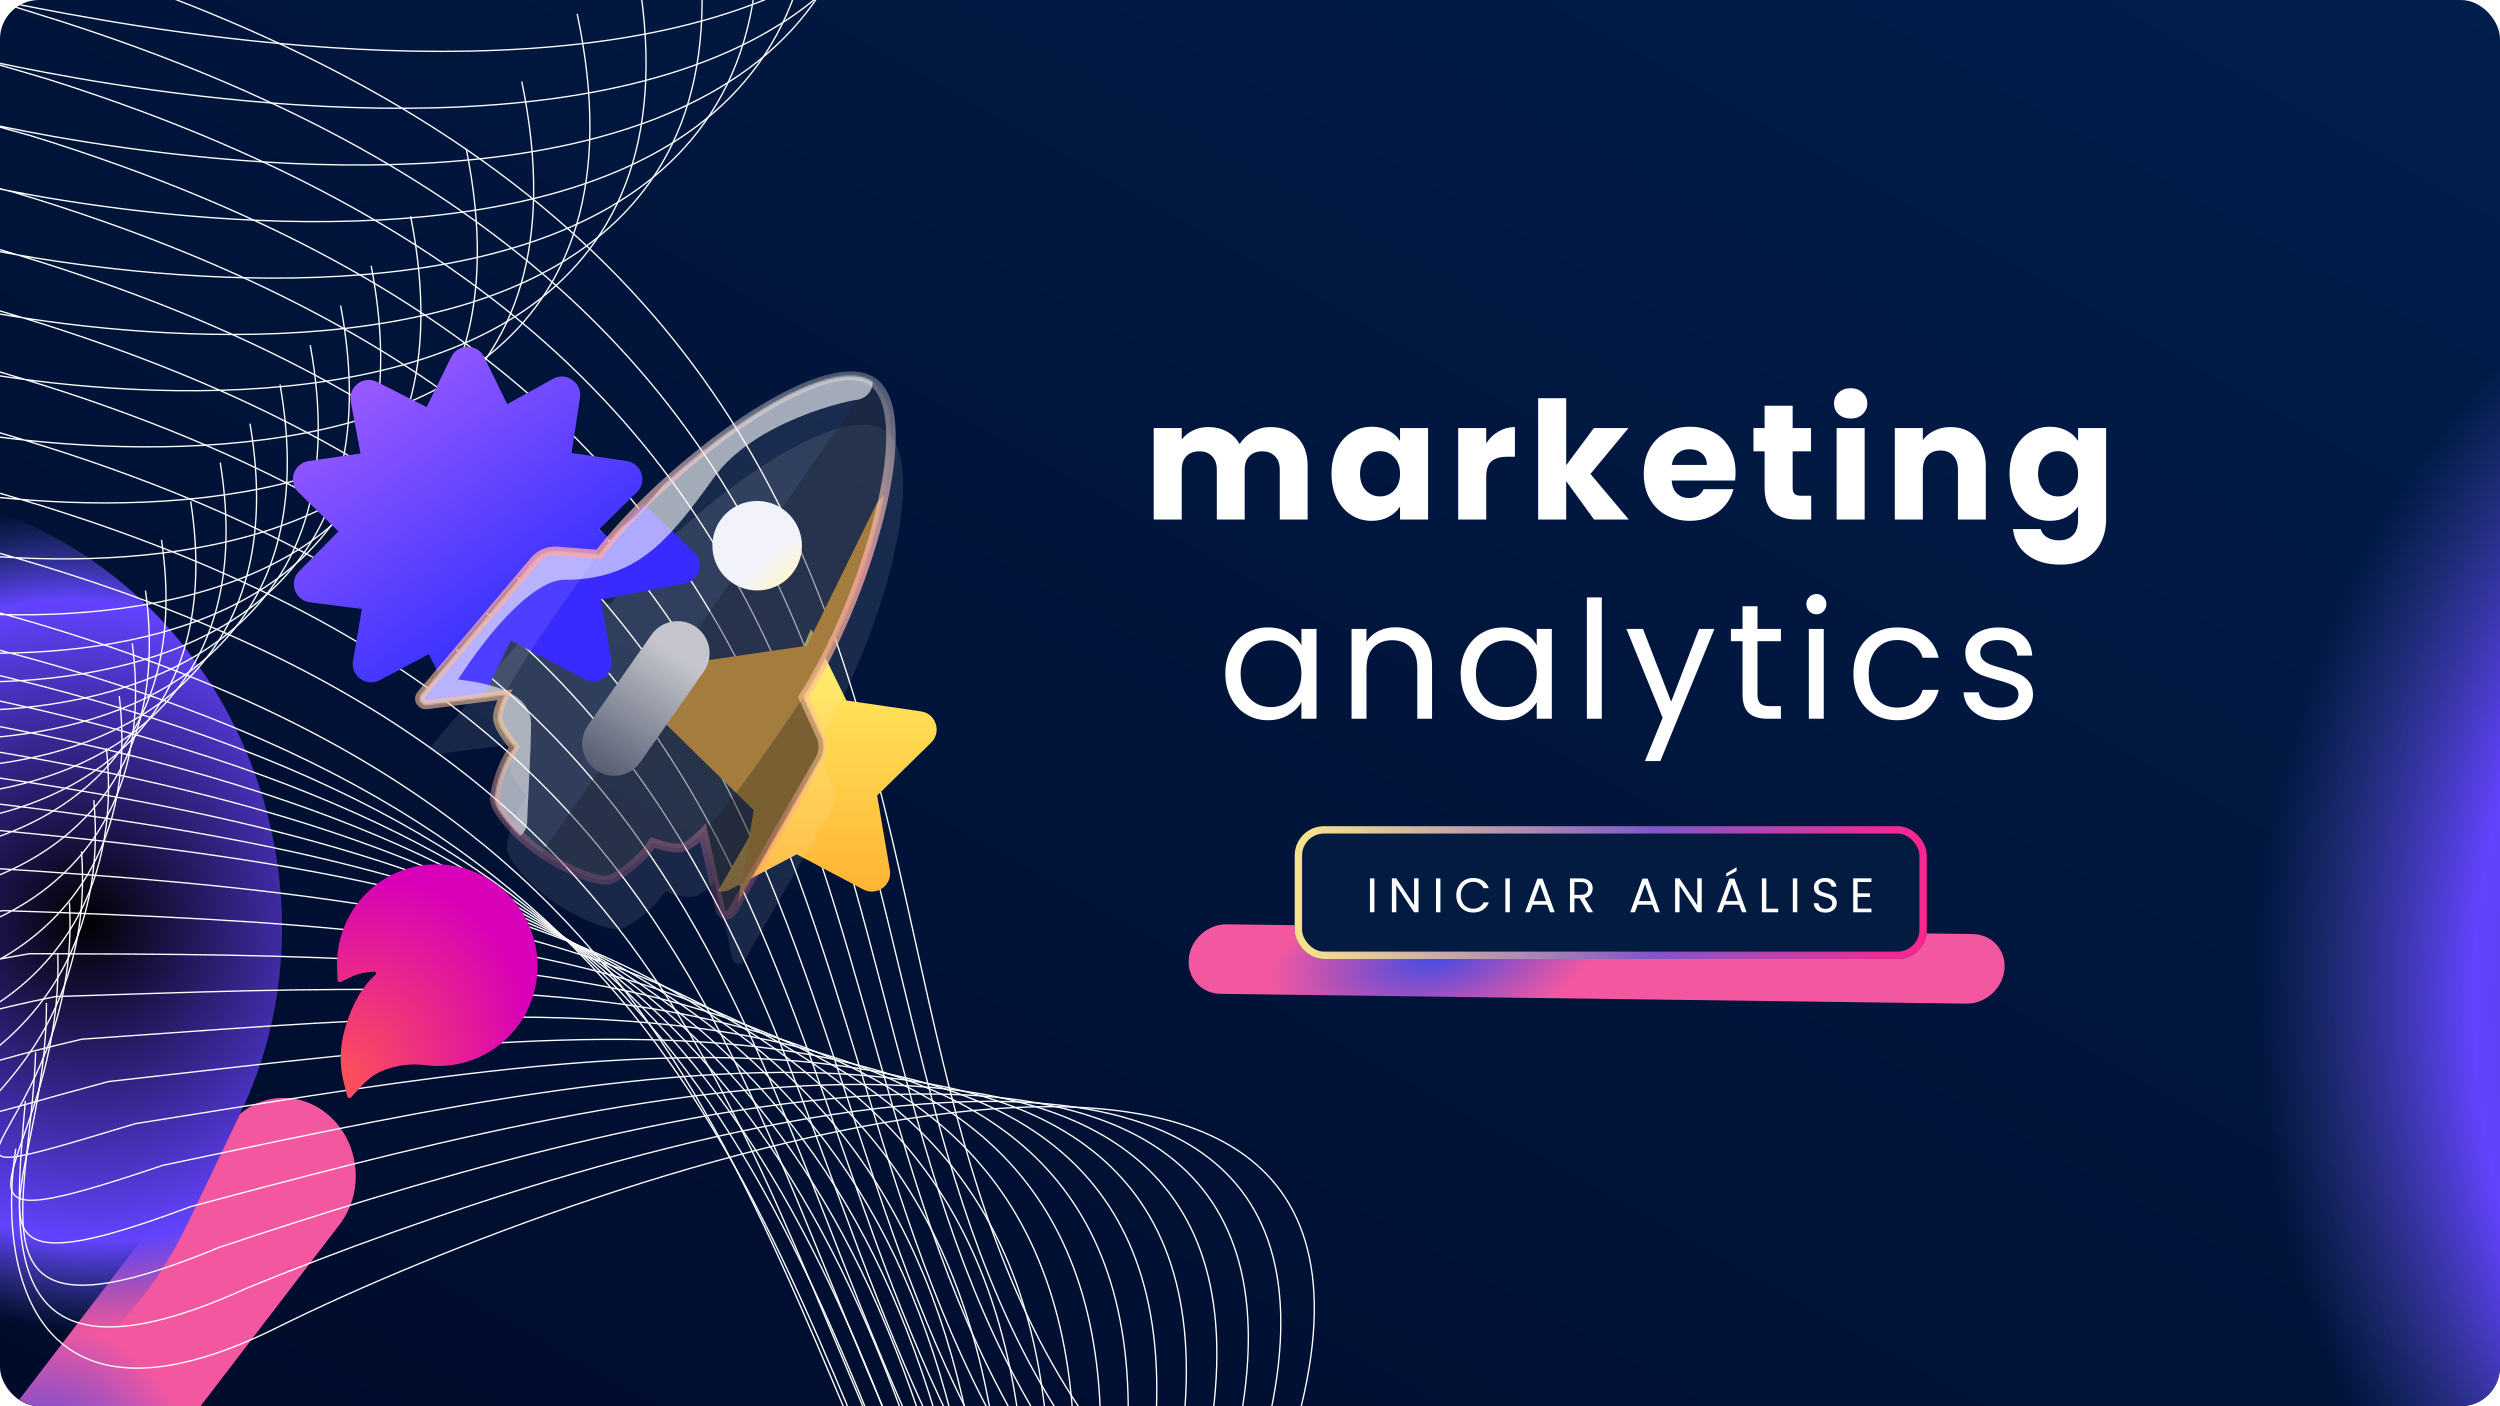 <svg width="1280" height="720" viewBox="0 0 1280 720" fill="none" xmlns="http://www.w3.org/2000/svg">
<g clip-path="url(#clip0_1_5)">
<rect width="1280" height="720" rx="20" fill="url(#paint0_linear_1_5)"/>
<g style="mix-blend-mode:screen" filter="url(#filter0_f_1_5)">
<path d="M-34.732 837.132C-19.121 851.147 3.874 849.005 16.628 832.347L173.907 626.917C186.661 610.259 184.344 585.393 168.733 571.377C153.121 557.362 130.126 559.504 117.372 576.163L-39.907 781.592C-52.661 798.25 -50.344 823.116 -34.732 837.132Z" fill="url(#paint1_radial_1_5)"/>
</g>
<g style="mix-blend-mode:screen" filter="url(#filter1_f_1_5)">
<path d="M-173.888 710.179C-74.416 767.7 46.415 730.297 95.994 626.636L123.229 569.693C172.808 466.033 132.361 335.37 32.888 277.849C-66.585 220.328 -187.415 257.731 -236.994 361.391L-264.229 418.334C-313.808 521.994 -273.361 652.658 -173.888 710.179Z" fill="url(#paint2_radial_1_5)"/>
</g>
<g style="mix-blend-mode:screen" filter="url(#filter2_f_1_5)">
<path d="M1695.42 1275.43C1828.14 1287.41 1937.01 1189.09 1938.59 1055.84L1945.95 433.353C1947.53 300.1 1841.21 182.37 1708.49 170.396L1146.38 119.682C1013.66 107.707 904.788 206.022 903.212 339.275L895.853 961.763C894.277 1095.02 1000.59 1212.74 1133.32 1224.72L1695.42 1275.43Z" fill="url(#paint3_radial_1_5)"/>
</g>
<g style="mix-blend-mode:overlay">
<path d="M8.064 588.152C-0.881 645.277 13.372 743.554 141.946 679.663C302.664 599.8 760.119 440.653 658.307 747.391" stroke="white" stroke-width="0.697"/>
<path d="M520.315 -274.075C628.683 174.507 -162.899 -84.977 41.178 -17.702C592.343 163.991 370.525 576.567 608.894 784.936" stroke="white" stroke-width="0.697"/>
<path d="M12.987 563.653C7.108 633.596 -3.941 718.878 126.819 659.353C299.626 588.629 734.139 446.665 643.468 750.839" stroke="white" stroke-width="0.697"/>
<path d="M18.243 538.754C15.478 621.504 -20.922 693.886 112.04 638.718C296.973 577.087 708.61 452.394 629.07 753.962" stroke="white" stroke-width="0.697"/>
<path d="M23.782 513.503C24.18 609.048 -37.62 668.627 97.562 617.807C294.654 565.223 683.482 457.885 615.062 756.807" stroke="white" stroke-width="0.697"/>
<path d="M29.563 487.938C33.171 596.266 -54.077 643.138 83.342 596.657C292.629 553.074 658.713 463.178 601.404 759.412" stroke="white" stroke-width="0.697"/>
<path d="M35.551 462.09C42.417 583.19 -70.327 617.45 69.346 575.3C290.862 540.673 634.27 468.302 588.061 761.808" stroke="white" stroke-width="0.697"/>
<path d="M41.717 435.987C51.89 569.847 -86.397 591.592 55.545 553.764C289.324 528.046 610.125 473.286 575.005 764.023" stroke="white" stroke-width="0.697"/>
<path d="M48.037 409.652C61.565 556.26 -102.314 565.585 41.915 532.071C287.992 515.215 586.252 478.152 562.211 766.079" stroke="white" stroke-width="0.697"/>
<path d="M54.489 383.103C71.419 542.447 -118.098 539.45 28.436 510.241C286.844 502.201 562.631 482.918 549.659 767.995" stroke="white" stroke-width="0.697"/>
<path d="M61.055 356.359C81.437 528.426 -133.765 513.203 15.088 488.29C285.863 489.019 539.245 487.602 537.33 769.788" stroke="white" stroke-width="0.697"/>
<path d="M67.72 329.434C91.6 514.211 -149.333 486.859 1.857 466.233C285.032 475.685 516.077 492.217 525.208 771.472" stroke="white" stroke-width="0.697"/>
<path d="M74.47 302.339C101.897 499.815 -164.815 460.431 -11.271 444.083C284.337 462.211 493.115 496.776 513.281 773.059" stroke="white" stroke-width="0.697"/>
<path d="M82.676 276.406C113.698 486.567 -178.838 435.248 -22.924 423.17C285.152 449.927 471.73 502.61 502.921 775.88" stroke="white" stroke-width="0.697"/>
<path d="M97.629 256.665C132.293 479.499 -186.113 416.342 -27.812 408.524C292.764 443.863 457.213 514.747 499.416 784.964" stroke="white" stroke-width="0.697"/>
<path d="M112.748 236.835C151.102 472.328 -193.22 397.43 -32.515 393.863C300.595 437.738 442.983 526.906 496.188 794.029" stroke="white" stroke-width="0.697"/>
<path d="M128.004 216.903C170.096 465.042 -200.187 378.501 -37.062 379.177C308.616 431.54 429.013 539.075 493.207 803.064" stroke="white" stroke-width="0.697"/>
<path d="M143.376 196.863C189.254 457.636 -207.035 359.549 -41.473 364.457C316.805 425.262 415.281 551.247 490.453 812.062" stroke="white" stroke-width="0.697"/>
<path d="M158.847 176.712C208.558 450.104 -213.78 340.57 -45.765 349.702C325.146 418.9 401.77 563.419 487.909 821.019" stroke="white" stroke-width="0.697"/>
<path d="M174.404 156.448C227.997 442.446 -220.437 321.561 -49.952 334.908C333.625 412.452 388.468 575.588 485.561 829.932" stroke="white" stroke-width="0.697"/>
<path d="M190.036 136.07C247.557 434.66 -227.015 302.523 -54.045 320.075C342.232 405.918 375.364 587.752 483.399 838.801" stroke="white" stroke-width="0.697"/>
<path d="M210.245 110.699C271.743 421.868 -229.012 278.576 -53.539 300.324C355.469 394.419 366.961 595.034 485.926 842.747" stroke="white" stroke-width="0.697"/>
<path d="M238.722 76.269C304.244 400.002 -222.738 245.654 -44.746 271.589C377.026 373.887 366.949 593.365 496.833 837.702" stroke="white" stroke-width="0.697"/>
<path d="M267.147 41.733C336.74 378.017 -216.511 212.711 -35.984 242.823C398.584 353.277 367.009 591.699 507.799 832.62" stroke="white" stroke-width="0.697"/>
<path d="M295.518 7.089C369.23 355.91 -210.334 179.744 -27.256 214.024C420.141 332.586 367.139 590.035 518.822 827.499" stroke="white" stroke-width="0.697"/>
<path d="M323.831 -27.663C401.71 333.679 -204.21 146.753 -18.563 185.19C441.693 311.813 367.336 588.37 529.9 822.337" stroke="white" stroke-width="0.697"/>
<path d="M352.086 -62.526C434.178 311.324 -198.139 113.735 -9.908 156.321C463.241 290.956 367.6 586.702 541.033 817.132" stroke="white" stroke-width="0.697"/>
<path d="M380.281 -97.501C466.634 288.842 -192.124 80.69 -1.292 127.415C484.781 270.014 367.93 585.03 552.217 811.883" stroke="white" stroke-width="0.697"/>
<path d="M408.415 -132.587C499.076 266.234 -186.164 47.617 7.284 98.471C506.313 248.986 368.323 583.353 563.453 806.589" stroke="white" stroke-width="0.697"/>
<path d="M436.485 -167.787C531.502 243.497 -180.262 14.514 15.82 69.489C527.836 227.87 368.779 581.669 574.739 801.249" stroke="white" stroke-width="0.697"/>
<path d="M464.492 -203.1C563.912 220.632 -174.417 -18.617 24.313 40.467C549.348 206.668 369.298 579.979 586.074 795.861" stroke="white" stroke-width="0.697"/>
<path d="M492.434 -238.527C596.304 197.638 -168.632 -51.779 32.764 11.406C570.849 185.377 369.878 578.281 597.457 790.426" stroke="white" stroke-width="0.697"/>
</g>
<g filter="url(#filter3_d_1_5)">
<path fill-rule="evenodd" clip-rule="evenodd" d="M233.508 334.523L228.924 325.581L203.771 338.876C196.884 342.516 188.815 336.673 190.125 328.994L194.66 302.414L168.037 299C160.331 298.012 157.089 288.628 162.542 283.094L182.641 262.697L162.19 242.655C156.642 237.218 159.719 227.779 167.406 226.656L193.968 222.775L188.973 196.276C187.53 188.622 195.495 182.639 202.443 186.158L227.825 199.01L240.397 173.4C243.835 166.396 253.819 166.396 257.257 173.4L269.09 197.505L292.542 184.579C299.364 180.818 307.535 186.521 306.358 194.221L302.033 222.534L330.248 226.656C337.935 227.779 341.011 237.218 335.463 242.655L316.208 261.525L321.39 266.429C315.881 272.341 310.885 278.196 306.597 283.817L285.032 282.13C280.811 281.8 276.686 283.518 273.955 286.745L233.508 334.523Z" fill="url(#paint4_linear_1_5)"/>
</g>
<g filter="url(#filter4_d_1_5)">
<path fill-rule="evenodd" clip-rule="evenodd" d="M433.947 312.728C427.069 329.232 419.199 344.691 411.246 356.956L420.365 376.857C422.122 380.692 421.913 385.139 419.804 388.799L386.314 446.907C388.337 447.347 390.551 447.119 392.654 446.008L426.705 428.01L460.755 446.008C467.642 449.648 475.711 443.804 474.401 436.126L467.885 397.93L495.534 370.834C501.082 365.396 498.005 355.957 490.318 354.834L452.155 349.259L435.135 314.586C434.798 313.899 434.398 313.28 433.947 312.728Z" fill="url(#paint5_linear_1_5)"/>
</g>
<g filter="url(#filter5_d_1_5)">
<path fill-rule="evenodd" clip-rule="evenodd" d="M411.245 356.956C442.162 309.281 471.831 213.318 446.787 195.447C421.368 178.176 341.095 238.603 306.597 283.817L285.032 282.13C280.811 281.8 276.686 283.518 273.955 286.745L215.727 355.526C213.796 357.808 215.685 361.259 218.655 360.874L258.533 355.704C256.024 360.966 254.812 364.949 254.901 367.757C255.013 371.259 258.479 376.649 263.432 382.53C256.75 391.147 253.412 404.511 253.265 408.631C253.039 414.975 265.396 428.698 277.706 437.026C290.016 445.355 306.963 452.548 312.872 450.163C316.755 448.596 328.449 440.734 334.225 431.389C340.928 433.709 346.668 434.881 349.813 433.851C352.485 432.977 355.816 430.494 359.904 426.374L368.788 465.913C369.442 468.823 373.346 469.408 374.837 466.82L419.804 388.799C421.913 385.139 422.122 380.692 420.364 376.857L411.245 356.956Z" fill="white" fill-opacity="0.1"/>
</g>
<mask id="mask0_1_5" style="mask-type:alpha" maskUnits="userSpaceOnUse" x="214" y="192" width="243" height="277">
<path fill-rule="evenodd" clip-rule="evenodd" d="M411.245 356.956C442.162 309.281 471.831 213.318 446.787 195.447C421.368 178.176 341.095 238.603 306.597 283.817L285.032 282.13C280.811 281.8 276.686 283.518 273.955 286.745L215.727 355.526C213.796 357.808 215.685 361.259 218.655 360.874L258.533 355.704C256.024 360.966 254.812 364.949 254.901 367.757C255.013 371.259 258.479 376.649 263.432 382.53C256.75 391.147 253.412 404.511 253.265 408.631C253.039 414.975 265.396 428.698 277.706 437.026C290.016 445.355 306.963 452.548 312.872 450.163C316.755 448.596 328.449 440.734 334.225 431.389C340.928 433.709 346.668 434.881 349.813 433.851C352.485 432.977 355.816 430.494 359.904 426.374L368.788 465.913C369.442 468.823 373.346 469.408 374.837 466.82L419.804 388.799C421.913 385.139 422.122 380.692 420.364 376.857L411.245 356.956Z" fill="white"/>
</mask>
<g mask="url(#mask0_1_5)">
<g filter="url(#filter6_f_1_5)">
<path fill-rule="evenodd" clip-rule="evenodd" d="M242.751 366.887L261.512 327.943L299.36 347.852C306.249 351.476 314.303 345.627 312.988 337.954L307.663 306.888L350.707 298.746C358.215 297.326 360.974 288.01 355.45 282.73L323.563 252.255C318.287 258.172 313.433 264.012 309.112 269.675L277.658 267.215C273.437 266.885 269.312 268.603 266.581 271.83L196.172 355.001L204.413 371.857L242.751 366.887Z" fill="#2313FF"/>
</g>
<g filter="url(#filter7_f_1_5)">
<path fill-rule="evenodd" clip-rule="evenodd" d="M469.977 267.107C458.158 295.457 444.636 322.012 430.972 343.082L448.666 381.697C450.424 385.532 450.215 389.978 448.105 393.638L383.747 505.307C377.463 506.863 371.118 501.459 372.291 494.585L385.901 414.805L328.202 358.26C322.654 352.822 325.73 343.383 333.417 342.26L413.109 330.618L448.701 258.111C452.139 251.108 462.123 251.108 465.561 258.111L469.977 267.107Z" fill="#FFB334"/>
</g>
<path opacity="0.397" fill-rule="evenodd" clip-rule="evenodd" d="M485.122 138.462L592.486 214.044L361.584 545.582L254.22 470L485.122 138.462Z" fill="#00081B"/>
<g opacity="0.6" filter="url(#filter8_f_1_5)">
<path d="M437.494 195.43C434.456 195.43 381.322 206.286 357.917 239.017C334.512 271.748 320.673 287.482 288.799 287.482C256.925 287.482 218.4 356.14 218.4 356.14C218.4 356.14 262.519 356.927 262.519 370.359C262.519 383.791 260.529 416.102 260.529 420.637" stroke="white" stroke-width="18.782" stroke-linecap="round"/>
</g>
</g>
<path fill-rule="evenodd" clip-rule="evenodd" d="M306.597 283.817L285.032 282.13C280.811 281.8 276.686 283.518 273.955 286.745L215.727 355.526C213.796 357.808 215.685 361.259 218.655 360.874L258.533 355.704C265.077 341.98 280.435 319.562 304.491 286.636C305.172 285.703 305.874 284.763 306.597 283.817Z" fill="white" fill-opacity="0.1"/>
<path fill-rule="evenodd" clip-rule="evenodd" d="M359.904 426.374L368.788 465.913C369.442 468.823 373.346 469.408 374.837 466.82L419.804 388.799C421.913 385.139 422.122 380.692 420.365 376.857L411.245 356.956C410.638 357.892 410.031 358.809 409.423 359.707C386.541 393.522 370.621 415.574 359.904 426.374Z" fill="black" fill-opacity="0.3"/>
<mask id="path-47-outside-1_1_5" maskUnits="userSpaceOnUse" x="189.68" y="144.852" width="352.912" height="348.129" fill="black">
<rect fill="white" x="189.68" y="144.852" width="352.912" height="348.129"/>
<path fill-rule="evenodd" clip-rule="evenodd" d="M411.245 356.956C442.162 309.281 471.831 213.318 446.787 195.447C421.368 178.176 341.095 238.603 306.597 283.817L285.032 282.13C280.811 281.8 276.686 283.518 273.955 286.745L215.727 355.526C213.796 357.808 215.685 361.259 218.655 360.874L258.533 355.704C256.024 360.966 254.812 364.949 254.901 367.757C255.013 371.259 258.479 376.649 263.432 382.53C256.75 391.147 253.412 404.511 253.265 408.631C253.039 414.975 265.396 428.698 277.706 437.026C290.016 445.355 306.963 452.548 312.872 450.163C316.755 448.596 328.449 440.734 334.225 431.389C340.928 433.709 346.668 434.881 349.813 433.851C352.485 432.977 355.816 430.494 359.904 426.374L368.788 465.913C369.442 468.823 373.346 469.408 374.837 466.82L419.804 388.799C421.913 385.139 422.122 380.692 420.364 376.857L411.245 356.956Z"/>
</mask>
<path fill-rule="evenodd" clip-rule="evenodd" d="M411.245 356.956C442.162 309.281 471.831 213.318 446.787 195.447C421.368 178.176 341.095 238.603 306.597 283.817L285.032 282.13C280.811 281.8 276.686 283.518 273.955 286.745L215.727 355.526C213.796 357.808 215.685 361.259 218.655 360.874L258.533 355.704C256.024 360.966 254.812 364.949 254.901 367.757C255.013 371.259 258.479 376.649 263.432 382.53C256.75 391.147 253.412 404.511 253.265 408.631C253.039 414.975 265.396 428.698 277.706 437.026C290.016 445.355 306.963 452.548 312.872 450.163C316.755 448.596 328.449 440.734 334.225 431.389C340.928 433.709 346.668 434.881 349.813 433.851C352.485 432.977 355.816 430.494 359.904 426.374L368.788 465.913C369.442 468.823 373.346 469.408 374.837 466.82L419.804 388.799C421.913 385.139 422.122 380.692 420.364 376.857L411.245 356.956Z" fill="white" fill-opacity="0.1"/>
<path d="M446.787 195.447L448.312 193.649L448.29 193.633L448.268 193.618L446.787 195.447ZM411.245 356.956L409.163 355.839L408.516 356.837L408.995 357.884L411.245 356.956ZM306.597 283.817L306.322 286.062L307.742 286.173L308.577 285.079L306.597 283.817ZM285.032 282.13L285.307 279.885L285.307 279.885L285.032 282.13ZM273.955 286.745L272.05 285.389L272.05 285.389L273.955 286.745ZM215.727 355.526L213.822 354.17L213.822 354.17L215.727 355.526ZM218.655 360.874L218.384 358.643L218.655 360.874ZM258.533 355.704L260.761 356.562L262.495 352.924L258.263 353.473L258.533 355.704ZM254.901 367.757L252.464 367.889L252.464 367.889L254.901 367.757ZM263.432 382.53L265.4 383.806L266.474 382.422L265.372 381.114L263.432 382.53ZM253.265 408.631L250.828 408.621L250.828 408.621L253.265 408.631ZM312.872 450.163L313.794 452.224L312.872 450.163ZM334.225 431.389L335.138 429.276L333.177 428.598L332.116 430.315L334.225 431.389ZM349.813 433.851L350.568 435.973L349.813 433.851ZM359.904 426.374L362.292 425.856L361.344 421.637L358.128 424.878L359.904 426.374ZM368.788 465.913L371.176 465.395L368.788 465.913ZM374.837 466.82L372.692 465.806L372.692 465.806L374.837 466.82ZM419.804 388.799L417.658 387.785L419.804 388.799ZM420.364 376.857L418.114 377.785L420.364 376.857ZM445.262 197.244C450.603 201.056 453.453 209.456 453.709 221.626C453.96 233.619 451.679 248.575 447.628 264.572C439.524 296.567 424.464 332.244 409.163 355.839L413.328 358.072C428.944 333.993 444.176 297.851 452.375 265.478C456.475 249.291 458.848 233.925 458.585 221.409C458.326 209.07 455.493 198.773 448.312 193.649L445.262 197.244ZM308.577 285.079C325.646 262.708 354.133 236.475 381.498 218.006C395.184 208.769 408.462 201.561 419.791 197.723C431.278 193.832 439.982 193.658 445.306 197.275L448.268 193.618C440.883 188.6 430.02 189.503 418.229 193.498C406.279 197.546 392.567 205.032 378.695 214.394C350.944 233.125 322.045 259.712 304.617 282.554L308.577 285.079ZM306.872 281.572L285.307 279.885L284.757 284.375L306.322 286.062L306.872 281.572ZM285.307 279.885C280.224 279.487 275.287 281.566 272.05 285.389L275.859 288.101C278.086 285.47 281.398 284.112 284.757 284.375L285.307 279.885ZM272.05 285.389L213.822 354.17L217.632 356.882L275.859 288.101L272.05 285.389ZM213.822 354.17C212.178 356.113 212.209 358.507 213.17 360.263C214.134 362.022 216.227 363.455 218.925 363.105L218.384 358.643C218.113 358.678 217.777 358.578 217.536 358.138C217.293 357.693 217.345 357.221 217.632 356.882L213.822 354.17ZM218.925 363.105L258.804 357.935L258.263 353.473L218.384 358.643L218.925 363.105ZM257.339 367.626C257.266 365.357 258.275 361.775 260.761 356.562L256.306 354.845C253.774 360.156 252.357 364.541 252.464 367.889L257.339 367.626ZM265.372 381.114C262.937 378.223 260.914 375.506 259.496 373.123C258.041 370.677 257.378 368.832 257.339 367.626L252.464 367.889C252.537 370.184 253.663 372.786 255.206 375.38C256.787 378.038 258.973 380.955 261.491 383.945L265.372 381.114ZM255.703 408.641C255.766 406.876 256.565 402.731 258.221 397.889C259.869 393.075 262.276 387.836 265.4 383.806L261.463 381.253C257.906 385.84 255.303 391.592 253.574 396.644C251.855 401.669 250.912 406.265 250.828 408.621L255.703 408.641ZM279.183 435.195C273.198 431.146 267.177 425.764 262.699 420.639C260.461 418.077 258.648 415.625 257.421 413.477C256.154 411.259 255.667 409.631 255.703 408.641L250.828 408.621C250.75 410.803 251.722 413.269 253.093 415.669C254.504 418.139 256.508 420.827 258.869 423.53C263.591 428.934 269.904 434.578 276.229 438.857L279.183 435.195ZM311.95 448.103C311.192 448.409 309.646 448.525 307.147 448.076C304.753 447.646 301.862 446.769 298.692 445.533C292.361 443.063 285.205 439.269 279.183 435.195L276.229 438.857C282.517 443.112 289.989 447.079 296.687 449.692C300.032 450.997 303.254 451.992 306.084 452.5C308.81 452.99 311.598 453.11 313.794 452.224L311.95 448.103ZM332.116 430.315C329.419 434.676 325.277 438.78 321.265 442.014C317.217 445.277 313.55 447.457 311.95 448.103L313.794 452.224C316.077 451.302 320.198 448.768 324.412 445.372C328.661 441.947 333.254 437.446 336.334 432.463L332.116 430.315ZM349.058 431.73C348.116 432.038 346.421 432.096 343.862 431.66C341.386 431.238 338.42 430.412 335.138 429.276L333.312 433.502C336.733 434.686 339.988 435.606 342.844 436.092C345.618 436.565 348.364 436.694 350.568 435.973L349.058 431.73ZM358.128 424.878C354.065 428.972 351.096 431.063 349.058 431.73L350.568 435.973C353.874 434.891 357.567 432.016 361.68 427.871L358.128 424.878ZM357.515 426.893L366.399 466.431L371.176 465.395L362.292 425.856L357.515 426.893ZM366.399 466.431C366.927 468.78 368.834 470.322 371.041 470.652C373.275 470.987 375.706 470.049 376.983 467.834L372.692 465.806C372.561 466.033 372.426 466.12 372.338 466.159C372.238 466.204 372.108 466.227 371.956 466.204C371.674 466.162 371.302 465.956 371.176 465.395L366.399 466.431ZM376.983 467.834L421.949 389.813L417.658 387.785L372.692 465.806L376.983 467.834ZM421.949 389.813C424.42 385.526 424.647 380.365 422.614 375.929L418.114 377.785C419.596 381.02 419.406 384.752 417.658 387.785L421.949 389.813ZM422.614 375.929L413.495 356.027L408.995 357.884L418.114 377.785L422.614 375.929Z" fill="url(#paint6_linear_1_5)" mask="url(#path-47-outside-1_1_5)"/>
<ellipse cx="387.668" cy="279.399" rx="22.937" ry="22.905" transform="rotate(35 387.668 279.399)" fill="url(#paint7_linear_1_5)"/>
<path fill-rule="evenodd" clip-rule="evenodd" d="M305.042 394.236C297.63 389.046 295.829 378.83 301.018 371.418L333.512 325.012C338.702 317.6 348.918 315.799 356.33 320.989C363.742 326.179 365.543 336.395 360.353 343.807L327.86 390.212C322.67 397.624 312.454 399.425 305.042 394.236Z" fill="url(#paint8_linear_1_5)"/>
<g filter="url(#filter9_d_1_5)">
<path fill-rule="evenodd" clip-rule="evenodd" d="M185.319 465.924C182.802 472.516 181.673 479.462 181.973 486.555L182.222 492.366C182.274 493.21 183.154 493.741 183.91 493.376L189.121 490.845C192.384 489.252 196.403 488.315 201.023 488.065C201.323 488.054 201.53 488.179 201.655 488.284C201.779 488.388 201.934 488.586 201.945 488.888C201.965 489.158 201.851 489.419 201.655 489.596C195.035 495.48 189.866 504.426 186.293 516.226C183.309 526.015 183.04 535.721 185.443 545.094L187.204 551.926C187.432 552.822 188.582 553.103 189.204 552.416L193.948 547.188C197.19 543.616 200.588 540.991 204.016 539.419C208.212 537.492 212.687 536.284 217.327 535.826C220.58 535.513 223.833 535.555 227.023 535.971C234.73 536.992 242.685 536.221 249.999 533.763C257.384 531.274 264.2 527.025 269.732 521.464C274.621 516.548 278.392 510.82 280.95 504.416C283.405 498.24 284.648 491.699 284.617 485.003C284.576 478.296 283.291 471.756 280.764 465.57C278.153 459.154 274.341 453.406 269.421 448.459C264.501 443.512 258.783 439.679 252.412 437.044C246.259 434.503 239.754 433.191 233.083 433.17C226.412 433.129 219.907 434.378 213.774 436.857C207.404 439.429 201.706 443.22 196.817 448.136C191.762 453.218 187.888 459.196 185.319 465.924Z" fill="url(#paint9_radial_1_5)"/>
</g>
<g style="mix-blend-mode:screen" filter="url(#filter10_f_1_5)">
<path d="M608.63 490.812C607.73 500.649 615.007 508.729 624.885 508.858L1006.76 513.862C1016.64 513.991 1025.38 506.121 1026.28 496.284V496.284C1027.18 486.447 1019.9 478.367 1010.02 478.238L628.145 473.234C618.267 473.105 609.53 480.975 608.63 490.812V490.812Z" fill="url(#paint10_radial_1_5)"/>
</g>
<g filter="url(#filter11_ddd_1_5)">
<g filter="url(#filter12_b_1_5)">
<rect x="659.889" y="411" width="323.63" height="68" rx="15" fill="#041B41"/>
<rect x="661.778" y="412.889" width="319.852" height="64.222" rx="13.111" stroke="url(#paint11_linear_1_5)" stroke-width="3.778"/>
</g>
<g filter="url(#filter13_d_1_5)">
<path d="M698.316 436.554V453.889H696.053V436.554H698.316ZM720.901 453.889H718.638L709.535 440.086V453.889H707.272V436.529H709.535L718.638 450.307V436.529H720.901V453.889ZM732.121 436.554V453.889H729.858V436.554H732.121ZM740.231 445.209C740.231 443.518 740.613 442.001 741.375 440.658C742.138 439.298 743.174 438.237 744.484 437.474C745.811 436.711 747.278 436.33 748.886 436.33C750.777 436.33 752.426 436.786 753.836 437.698C755.245 438.61 756.273 439.903 756.92 441.578H754.209C753.728 440.533 753.031 439.729 752.12 439.165C751.224 438.602 750.146 438.32 748.886 438.32C747.676 438.32 746.59 438.602 745.628 439.165C744.667 439.729 743.912 440.533 743.365 441.578C742.818 442.606 742.544 443.816 742.544 445.209C742.544 446.585 742.818 447.796 743.365 448.84C743.912 449.868 744.667 450.664 745.628 451.228C746.59 451.791 747.676 452.073 748.886 452.073C750.146 452.073 751.224 451.8 752.12 451.253C753.031 450.689 753.728 449.885 754.209 448.84H756.92C756.273 450.498 755.245 451.783 753.836 452.695C752.426 453.59 750.777 454.038 748.886 454.038C747.278 454.038 745.811 453.665 744.484 452.919C743.174 452.156 742.138 451.103 741.375 449.76C740.613 448.417 740.231 446.9 740.231 445.209ZM767.65 436.554V453.889H765.387V436.554H767.65ZM786.853 450.034H779.292L777.899 453.889H775.512L781.779 436.653H784.391L790.633 453.889H788.246L786.853 450.034ZM786.206 448.193L783.073 439.439L779.939 448.193H786.206ZM807.591 453.889L803.462 446.801H800.726V453.889H798.463V436.554H804.059C805.369 436.554 806.472 436.778 807.367 437.225C808.279 437.673 808.959 438.278 809.406 439.041C809.854 439.804 810.078 440.674 810.078 441.652C810.078 442.846 809.73 443.899 809.033 444.811C808.353 445.723 807.325 446.328 805.949 446.627L810.302 453.889H807.591ZM800.726 444.985H804.059C805.286 444.985 806.206 444.687 806.82 444.09C807.433 443.476 807.74 442.664 807.74 441.652C807.74 440.624 807.433 439.829 806.82 439.265C806.223 438.701 805.303 438.419 804.059 438.419H800.726V444.985ZM840.669 450.034H833.108L831.715 453.889H829.328L835.595 436.653H838.207L844.449 453.889H842.062L840.669 450.034ZM840.022 448.193L836.889 439.439L833.755 448.193H840.022ZM865.908 453.889H863.645L854.542 440.086V453.889H852.279V436.529H854.542L863.645 450.307V436.529H865.908V453.889ZM885.112 450.034H877.551L876.158 453.889H873.771L880.038 436.653H882.649L888.892 453.889H886.504L885.112 450.034ZM884.465 448.193L881.331 439.439L878.198 448.193H884.465ZM883.769 432.799L878.471 435.634V433.943L883.769 430.834V432.799ZM898.985 452.048H905.054V453.889H896.722V436.554H898.985V452.048ZM914.819 436.554V453.889H912.556V436.554H914.819ZM929.271 454.063C928.127 454.063 927.099 453.864 926.187 453.466C925.292 453.052 924.587 452.488 924.073 451.775C923.559 451.045 923.294 450.208 923.277 449.263H925.69C925.773 450.075 926.104 450.763 926.685 451.327C927.282 451.874 928.144 452.148 929.271 452.148C930.349 452.148 931.195 451.883 931.808 451.352C932.438 450.805 932.753 450.109 932.753 449.263C932.753 448.6 932.571 448.061 932.206 447.646C931.841 447.232 931.385 446.917 930.838 446.701C930.291 446.486 929.553 446.254 928.625 446.005C927.481 445.706 926.56 445.408 925.864 445.11C925.184 444.811 924.596 444.347 924.098 443.717C923.617 443.07 923.377 442.208 923.377 441.13C923.377 440.185 923.617 439.348 924.098 438.618C924.579 437.889 925.25 437.325 926.113 436.927C926.991 436.529 927.995 436.33 929.122 436.33C930.747 436.33 932.073 436.736 933.101 437.549C934.146 438.361 934.735 439.439 934.867 440.782H932.38C932.297 440.119 931.949 439.538 931.336 439.041C930.722 438.527 929.91 438.27 928.898 438.27C927.953 438.27 927.182 438.519 926.585 439.016C925.988 439.497 925.69 440.177 925.69 441.056C925.69 441.686 925.864 442.2 926.212 442.598C926.577 442.996 927.016 443.302 927.53 443.518C928.061 443.717 928.799 443.949 929.744 444.214C930.888 444.529 931.808 444.844 932.504 445.159C933.201 445.458 933.798 445.93 934.295 446.577C934.793 447.207 935.041 448.069 935.041 449.163C935.041 450.009 934.817 450.805 934.37 451.551C933.922 452.297 933.259 452.902 932.38 453.367C931.501 453.831 930.465 454.063 929.271 454.063ZM945.734 438.394V444.189H952.051V446.055H945.734V452.024H952.797V453.889H943.47V436.529H952.797V438.394H945.734Z" fill="white"/>
</g>
</g>
<g filter="url(#filter14_d_1_5)">
<path d="M642.459 214.659C648.279 214.659 652.895 216.421 656.309 219.947C659.778 223.472 661.513 228.369 661.513 234.636V262H647.244V236.567C647.244 233.545 646.432 231.222 644.809 229.6C643.243 227.921 641.06 227.081 638.262 227.081C635.464 227.081 633.254 227.921 631.631 229.6C630.064 231.222 629.281 233.545 629.281 236.567V262H615.011V236.567C615.011 233.545 614.2 231.222 612.577 229.6C611.01 227.921 608.828 227.081 606.03 227.081C603.232 227.081 601.021 227.921 599.399 229.6C597.832 231.222 597.048 233.545 597.048 236.567V262H582.695V215.162H597.048V221.038C598.503 219.079 600.406 217.54 602.756 216.421C605.106 215.246 607.764 214.659 610.73 214.659C614.256 214.659 617.389 215.414 620.131 216.925C622.929 218.436 625.112 220.59 626.679 223.388C628.301 220.814 630.512 218.716 633.31 217.093C636.108 215.47 639.158 214.659 642.459 214.659ZM673.734 238.497C673.734 233.685 674.629 229.46 676.42 225.822C678.267 222.185 680.757 219.387 683.891 217.429C687.024 215.47 690.522 214.491 694.383 214.491C697.685 214.491 700.567 215.162 703.029 216.505C705.547 217.848 707.478 219.611 708.821 221.793V215.162H723.174V262H708.821V255.369C707.422 257.551 705.463 259.314 702.945 260.657C700.483 262 697.601 262.672 694.299 262.672C690.494 262.672 687.024 261.692 683.891 259.734C680.757 257.719 678.267 254.893 676.42 251.256C674.629 247.563 673.734 243.31 673.734 238.497ZM708.821 238.581C708.821 235 707.813 232.174 705.799 230.103C703.84 228.033 701.434 226.998 698.58 226.998C695.726 226.998 693.292 228.033 691.277 230.103C689.319 232.118 688.339 234.916 688.339 238.497C688.339 242.079 689.319 244.932 691.277 247.059C693.292 249.129 695.726 250.165 698.58 250.165C701.434 250.165 703.84 249.129 705.799 247.059C707.813 244.988 708.821 242.162 708.821 238.581ZM752.948 222.968C754.627 220.394 756.725 218.38 759.243 216.925C761.762 215.414 764.56 214.659 767.637 214.659V229.851H763.692C760.111 229.851 757.425 230.635 755.634 232.202C753.843 233.713 752.948 236.399 752.948 240.26V262H738.595V215.162H752.948V222.968ZM808.157 262L793.888 242.358V262H779.534V199.885H793.888V234.216L808.073 215.162H825.785L806.311 238.665L825.952 262H808.157ZM880.61 237.826C880.61 239.169 880.526 240.568 880.358 242.023H847.874C848.098 244.932 849.021 247.171 850.644 248.738C852.323 250.249 854.365 251.004 856.772 251.004C860.353 251.004 862.843 249.493 864.242 246.471H879.519C878.736 249.549 877.309 252.319 875.238 254.781C873.224 257.243 870.678 259.174 867.6 260.573C864.522 261.972 861.081 262.672 857.275 262.672C852.687 262.672 848.602 261.692 845.02 259.734C841.439 257.775 838.641 254.977 836.626 251.34C834.612 247.702 833.605 243.45 833.605 238.581C833.605 233.713 834.584 229.46 836.542 225.822C838.557 222.185 841.355 219.387 844.936 217.429C848.518 215.47 852.631 214.491 857.275 214.491C861.808 214.491 865.837 215.442 869.363 217.345C872.888 219.247 875.63 221.961 877.589 225.487C879.603 229.012 880.61 233.125 880.61 237.826ZM865.921 234.048C865.921 231.586 865.082 229.628 863.403 228.173C861.724 226.718 859.626 225.99 857.107 225.99C854.701 225.99 852.659 226.69 850.98 228.089C849.357 229.488 848.35 231.474 847.958 234.048H865.921ZM919.324 249.829V262H912.021C906.817 262 902.76 260.741 899.85 258.223C896.94 255.649 895.485 251.48 895.485 245.716V227.081H889.777V215.162H895.485V203.747H909.839V215.162H919.24V227.081H909.839V245.884C909.839 247.283 910.174 248.29 910.846 248.906C911.517 249.521 912.637 249.829 914.203 249.829H919.324ZM939.574 210.294C937.056 210.294 934.985 209.566 933.363 208.111C931.796 206.6 931.012 204.754 931.012 202.571C931.012 200.333 931.796 198.486 933.363 197.031C934.985 195.521 937.056 194.765 939.574 194.765C942.036 194.765 944.051 195.521 945.618 197.031C947.24 198.486 948.052 200.333 948.052 202.571C948.052 204.754 947.24 206.6 945.618 208.111C944.051 209.566 942.036 210.294 939.574 210.294ZM946.709 215.162V262H932.355V215.162H946.709ZM990.686 214.659C996.17 214.659 1000.53 216.449 1003.78 220.031C1007.08 223.556 1008.73 228.425 1008.73 234.636V262H994.463V236.567C994.463 233.433 993.652 230.999 992.029 229.264C990.406 227.529 988.224 226.662 985.482 226.662C982.74 226.662 980.558 227.529 978.935 229.264C977.312 230.999 976.5 233.433 976.5 236.567V262H962.147V215.162H976.5V221.374C977.955 219.303 979.914 217.68 982.376 216.505C984.838 215.274 987.608 214.659 990.686 214.659ZM1041.54 214.491C1044.84 214.491 1047.72 215.162 1050.18 216.505C1052.7 217.848 1054.63 219.611 1055.98 221.793V215.162H1070.33V261.916C1070.33 266.225 1069.46 270.114 1067.73 273.584C1066.05 277.109 1063.45 279.907 1059.92 281.977C1056.45 284.048 1052.11 285.083 1046.91 285.083C1039.97 285.083 1034.35 283.432 1030.04 280.131C1025.73 276.885 1023.27 272.464 1022.65 266.868H1036.84C1037.29 268.659 1038.35 270.058 1040.03 271.065C1041.71 272.129 1043.78 272.66 1046.24 272.66C1049.2 272.66 1051.56 271.793 1053.29 270.058C1055.08 268.379 1055.98 265.665 1055.98 261.916V255.285C1054.58 257.467 1052.65 259.258 1050.18 260.657C1047.72 262 1044.84 262.672 1041.54 262.672C1037.68 262.672 1034.18 261.692 1031.05 259.734C1027.91 257.719 1025.42 254.893 1023.58 251.256C1021.78 247.563 1020.89 243.31 1020.89 238.497C1020.89 233.685 1021.78 229.46 1023.58 225.822C1025.42 222.185 1027.91 219.387 1031.05 217.429C1034.18 215.47 1037.68 214.491 1041.54 214.491ZM1055.98 238.581C1055.98 235 1054.97 232.174 1052.95 230.103C1051 228.033 1048.59 226.998 1045.74 226.998C1042.88 226.998 1040.45 228.033 1038.43 230.103C1036.47 232.118 1035.49 234.916 1035.49 238.497C1035.49 242.079 1036.47 244.932 1038.43 247.059C1040.45 249.129 1042.88 250.165 1045.74 250.165C1048.59 250.165 1051 249.129 1052.95 247.059C1054.97 244.988 1055.98 242.162 1055.98 238.581ZM619.381 340.833C619.381 336.132 620.332 332.019 622.234 328.494C624.137 324.913 626.739 322.143 630.041 320.184C633.398 318.225 637.12 317.246 641.205 317.246C645.234 317.246 648.731 318.113 651.697 319.848C654.663 321.583 656.873 323.765 658.328 326.395V318.002H666.05V364H658.328V355.438C656.817 358.124 654.551 360.363 651.529 362.153C648.563 363.888 645.094 364.755 641.121 364.755C637.036 364.755 633.342 363.748 630.041 361.734C626.739 359.719 624.137 356.893 622.234 353.256C620.332 349.618 619.381 345.478 619.381 340.833ZM658.328 340.917C658.328 337.447 657.629 334.426 656.23 331.851C654.831 329.277 652.928 327.319 650.522 325.976C648.172 324.577 645.569 323.877 642.716 323.877C639.862 323.877 637.26 324.549 634.909 325.892C632.559 327.235 630.684 329.193 629.285 331.768C627.886 334.342 627.187 337.363 627.187 340.833C627.187 344.358 627.886 347.436 629.285 350.066C630.684 352.64 632.559 354.627 634.909 356.026C637.26 357.369 639.862 358.04 642.716 358.04C645.569 358.04 648.172 357.369 650.522 356.026C652.928 354.627 654.831 352.64 656.23 350.066C657.629 347.436 658.328 344.386 658.328 340.917ZM706.407 317.162C712.003 317.162 716.535 318.869 720.005 322.282C723.474 325.64 725.209 330.508 725.209 336.888V364H717.654V337.979C717.654 333.39 716.507 329.893 714.213 327.487C711.919 325.024 708.785 323.793 704.812 323.793C700.783 323.793 697.565 325.052 695.159 327.571C692.809 330.089 691.633 333.754 691.633 338.567V364H683.995V318.002H691.633V324.549C693.144 322.199 695.187 320.38 697.761 319.093C700.391 317.806 703.273 317.162 706.407 317.162ZM739.869 340.833C739.869 336.132 740.82 332.019 742.723 328.494C744.625 324.913 747.227 322.143 750.529 320.184C753.886 318.225 757.608 317.246 761.693 317.246C765.722 317.246 769.219 318.113 772.185 319.848C775.151 321.583 777.361 323.765 778.816 326.395V318.002H786.539V364H778.816V355.438C777.305 358.124 775.039 360.363 772.017 362.153C769.051 363.888 765.582 364.755 761.609 364.755C757.524 364.755 753.83 363.748 750.529 361.734C747.227 359.719 744.625 356.893 742.723 353.256C740.82 349.618 739.869 345.478 739.869 340.833ZM778.816 340.917C778.816 337.447 778.117 334.426 776.718 331.851C775.319 329.277 773.416 327.319 771.01 325.976C768.66 324.577 766.058 323.877 763.204 323.877C760.35 323.877 757.748 324.549 755.397 325.892C753.047 327.235 751.172 329.193 749.773 331.768C748.374 334.342 747.675 337.363 747.675 340.833C747.675 344.358 748.374 347.436 749.773 350.066C751.172 352.64 753.047 354.627 755.397 356.026C757.748 357.369 760.35 358.04 763.204 358.04C766.058 358.04 768.66 357.369 771.01 356.026C773.416 354.627 775.319 352.64 776.718 350.066C778.117 347.436 778.816 344.386 778.816 340.917ZM812.122 301.885V364H804.483V301.885H812.122ZM869.795 318.002L842.096 385.656H834.205L843.271 363.496L824.72 318.002H833.198L847.636 355.27L861.905 318.002H869.795ZM891.827 324.297V351.409C891.827 353.648 892.303 355.242 893.254 356.194C894.206 357.089 895.856 357.537 898.207 357.537H903.831V364H896.948C892.695 364 889.505 363.021 887.379 361.062C885.252 359.104 884.189 355.886 884.189 351.409V324.297H878.229V318.002H884.189V306.418H891.827V318.002H903.831V324.297H891.827ZM922.067 310.531C920.612 310.531 919.381 310.027 918.374 309.02C917.366 308.013 916.863 306.782 916.863 305.327C916.863 303.872 917.366 302.641 918.374 301.634C919.381 300.626 920.612 300.123 922.067 300.123C923.466 300.123 924.641 300.626 925.592 301.634C926.6 302.641 927.103 303.872 927.103 305.327C927.103 306.782 926.6 308.013 925.592 309.02C924.641 310.027 923.466 310.531 922.067 310.531ZM925.76 318.002V364H918.122V318.002H925.76ZM940.961 340.917C940.961 336.16 941.912 332.019 943.815 328.494C945.717 324.913 948.348 322.143 951.705 320.184C955.119 318.225 959.008 317.246 963.373 317.246C969.024 317.246 973.669 318.617 977.306 321.359C981 324.101 983.434 327.906 984.609 332.775H976.383C975.6 329.977 974.061 327.766 971.766 326.144C969.528 324.521 966.73 323.709 963.373 323.709C959.008 323.709 955.482 325.22 952.796 328.242C950.11 331.208 948.767 335.433 948.767 340.917C948.767 346.457 950.11 350.738 952.796 353.759C955.482 356.781 959.008 358.292 963.373 358.292C966.73 358.292 969.528 357.509 971.766 355.942C974.005 354.375 975.544 352.137 976.383 349.227H984.609C983.378 353.927 980.916 357.705 977.222 360.559C973.529 363.356 968.913 364.755 963.373 364.755C959.008 364.755 955.119 363.776 951.705 361.818C948.348 359.859 945.717 357.089 943.815 353.508C941.912 349.926 940.961 345.729 940.961 340.917ZM1016.12 364.755C1012.6 364.755 1009.43 364.168 1006.64 362.993C1003.84 361.762 1001.63 360.083 1000.01 357.956C998.382 355.774 997.487 353.284 997.319 350.486H1005.21C1005.43 352.78 1006.5 354.655 1008.4 356.11C1010.36 357.565 1012.9 358.292 1016.04 358.292C1018.95 358.292 1021.24 357.649 1022.92 356.362C1024.6 355.075 1025.44 353.452 1025.44 351.493C1025.44 349.479 1024.54 347.996 1022.75 347.044C1020.96 346.037 1018.19 345.058 1014.44 344.107C1011.03 343.211 1008.23 342.316 1006.05 341.42C1003.92 340.469 1002.08 339.098 1000.51 337.307C998.998 335.461 998.243 333.055 998.243 330.089C998.243 327.738 998.942 325.584 1000.34 323.625C1001.74 321.667 1003.73 320.128 1006.3 319.009C1008.87 317.834 1011.81 317.246 1015.11 317.246C1020.21 317.246 1024.32 318.533 1027.45 321.107C1030.59 323.681 1032.27 327.207 1032.49 331.684H1024.85C1024.68 329.277 1023.7 327.347 1021.91 325.892C1020.18 324.437 1017.83 323.709 1014.86 323.709C1012.12 323.709 1009.94 324.297 1008.32 325.472C1006.69 326.647 1005.88 328.186 1005.88 330.089C1005.88 331.6 1006.36 332.859 1007.31 333.866C1008.32 334.817 1009.55 335.601 1011 336.216C1012.51 336.776 1014.58 337.419 1017.21 338.147C1020.51 339.042 1023.2 339.938 1025.27 340.833C1027.34 341.672 1029.1 342.959 1030.56 344.694C1032.07 346.429 1032.85 348.695 1032.91 351.493C1032.91 354.011 1032.21 356.278 1030.81 358.292C1029.41 360.307 1027.43 361.902 1024.85 363.077C1022.33 364.196 1019.42 364.755 1016.12 364.755Z" fill="white"/>
</g>
</g>
<defs>
<filter id="filter0_f_1_5" x="-168.788" y="441.475" width="471.576" height="525.56" filterUnits="userSpaceOnUse" color-interpolation-filters="sRGB">
<feFlood flood-opacity="0" result="BackgroundImageFix"/>
<feBlend mode="normal" in="SourceGraphic" in2="BackgroundImageFix" result="shape"/>
<feGaussianBlur stdDeviation="60.323" result="effect1_foregroundBlur_1_5"/>
</filter>
<filter id="filter1_f_1_5" x="-406.051" y="130.203" width="671.103" height="727.621" filterUnits="userSpaceOnUse" color-interpolation-filters="sRGB">
<feFlood flood-opacity="0" result="BackgroundImageFix"/>
<feBlend mode="normal" in="SourceGraphic" in2="BackgroundImageFix" result="shape"/>
<feGaussianBlur stdDeviation="60.323" result="effect1_foregroundBlur_1_5"/>
</filter>
<filter id="filter2_f_1_5" x="775.189" y="-1.952" width="1291.42" height="1399.02" filterUnits="userSpaceOnUse" color-interpolation-filters="sRGB">
<feFlood flood-opacity="0" result="BackgroundImageFix"/>
<feBlend mode="normal" in="SourceGraphic" in2="BackgroundImageFix" result="shape"/>
<feGaussianBlur stdDeviation="60.323" result="effect1_foregroundBlur_1_5"/>
</filter>
<filter id="filter3_d_1_5" x="112.408" y="139.974" width="254.057" height="246.966" filterUnits="userSpaceOnUse" color-interpolation-filters="sRGB">
<feFlood flood-opacity="0" result="BackgroundImageFix"/>
<feColorMatrix in="SourceAlpha" type="matrix" values="0 0 0 0 0 0 0 0 0 0 0 0 0 0 0 0 0 0 127 0" result="hardAlpha"/>
<feOffset dx="-9.391" dy="9.391"/>
<feGaussianBlur stdDeviation="18.782"/>
<feColorMatrix type="matrix" values="0 0 0 0 0 0 0 0 0 0 0 0 0 0 0 0 0 0 0.574 0"/>
<feBlend mode="normal" in2="BackgroundImageFix" result="effect1_dropShadow_1_5"/>
<feBlend mode="normal" in="SourceGraphic" in2="effect1_dropShadow_1_5" result="shape"/>
</filter>
<filter id="filter4_d_1_5" x="333.099" y="287.686" width="180.914" height="203.256" filterUnits="userSpaceOnUse" color-interpolation-filters="sRGB">
<feFlood flood-opacity="0" result="BackgroundImageFix"/>
<feColorMatrix in="SourceAlpha" type="matrix" values="0 0 0 0 0 0 0 0 0 0 0 0 0 0 0 0 0 0 127 0" result="hardAlpha"/>
<feOffset dx="-18.782" dy="9.391"/>
<feGaussianBlur stdDeviation="17.217"/>
<feColorMatrix type="matrix" values="0 0 0 0 0 0 0 0 0 0 0 0 0 0 0 0 0 0 0.166 0"/>
<feBlend mode="normal" in2="BackgroundImageFix" result="effect1_dropShadow_1_5"/>
<feBlend mode="normal" in="SourceGraphic" in2="effect1_dropShadow_1_5" result="shape"/>
</filter>
<filter id="filter5_d_1_5" x="174.249" y="170.513" width="335.132" height="369.95" filterUnits="userSpaceOnUse" color-interpolation-filters="sRGB">
<feFlood flood-opacity="0" result="BackgroundImageFix"/>
<feColorMatrix in="SourceAlpha" type="matrix" values="0 0 0 0 0 0 0 0 0 0 0 0 0 0 0 0 0 0 127 0" result="hardAlpha"/>
<feOffset dx="6.261" dy="25.043"/>
<feGaussianBlur stdDeviation="23.477"/>
<feColorMatrix type="matrix" values="0 0 0 0 0 0 0 0 0 0 0 0 0 0 0 0 0 0 0.653 0"/>
<feBlend mode="normal" in2="BackgroundImageFix" result="effect1_dropShadow_1_5"/>
<feBlend mode="normal" in="SourceGraphic" in2="effect1_dropShadow_1_5" result="shape"/>
</filter>
<filter id="filter6_f_1_5" x="157.881" y="213.964" width="238.77" height="196.184" filterUnits="userSpaceOnUse" color-interpolation-filters="sRGB">
<feFlood flood-opacity="0" result="BackgroundImageFix"/>
<feBlend mode="normal" in="SourceGraphic" in2="BackgroundImageFix" result="shape"/>
<feGaussianBlur stdDeviation="19.145" result="effect1_foregroundBlur_1_5"/>
</filter>
<filter id="filter7_f_1_5" x="287.083" y="214.568" width="221.185" height="329.299" filterUnits="userSpaceOnUse" color-interpolation-filters="sRGB">
<feFlood flood-opacity="0" result="BackgroundImageFix"/>
<feBlend mode="normal" in="SourceGraphic" in2="BackgroundImageFix" result="shape"/>
<feGaussianBlur stdDeviation="19.145" result="effect1_foregroundBlur_1_5"/>
</filter>
<filter id="filter8_f_1_5" x="138.703" y="122.221" width="372" height="371.625" filterUnits="userSpaceOnUse" color-interpolation-filters="sRGB">
<feFlood flood-opacity="0" result="BackgroundImageFix"/>
<feBlend mode="normal" in="SourceGraphic" in2="BackgroundImageFix" result="shape"/>
<feGaussianBlur stdDeviation="31.909" result="effect1_foregroundBlur_1_5"/>
</filter>
<filter id="filter9_d_1_5" x="134.971" y="404.996" width="177.82" height="194.758" filterUnits="userSpaceOnUse" color-interpolation-filters="sRGB">
<feFlood flood-opacity="0" result="BackgroundImageFix"/>
<feColorMatrix in="SourceAlpha" type="matrix" values="0 0 0 0 0 0 0 0 0 0 0 0 0 0 0 0 0 0 127 0" result="hardAlpha"/>
<feOffset dx="-9.391" dy="9.391"/>
<feGaussianBlur stdDeviation="18.782"/>
<feColorMatrix type="matrix" values="0 0 0 0 1 0 0 0 0 0.095 0 0 0 0 0.719 0 0 0 0.631 0"/>
<feBlend mode="normal" in2="BackgroundImageFix" result="effect1_dropShadow_1_5"/>
<feBlend mode="normal" in="SourceGraphic" in2="effect1_dropShadow_1_5" result="shape"/>
</filter>
<filter id="filter10_f_1_5" x="456.63" y="321.308" width="721.648" height="344.48" filterUnits="userSpaceOnUse" color-interpolation-filters="sRGB">
<feFlood flood-opacity="0" result="BackgroundImageFix"/>
<feBlend mode="normal" in="SourceGraphic" in2="BackgroundImageFix" result="shape"/>
<feGaussianBlur stdDeviation="75.962" result="effect1_foregroundBlur_1_5"/>
</filter>
<filter id="filter11_ddd_1_5" x="651.889" y="404" width="345.63" height="90" filterUnits="userSpaceOnUse" color-interpolation-filters="sRGB">
<feFlood flood-opacity="0" result="BackgroundImageFix"/>
<feColorMatrix in="SourceAlpha" type="matrix" values="0 0 0 0 0 0 0 0 0 0 0 0 0 0 0 0 0 0 127 0" result="hardAlpha"/>
<feOffset dy="4"/>
<feGaussianBlur stdDeviation="2"/>
<feComposite in2="hardAlpha" operator="out"/>
<feColorMatrix type="matrix" values="0 0 0 0 0 0 0 0 0 0 0 0 0 0 0 0 0 0 0.25 0"/>
<feBlend mode="normal" in2="BackgroundImageFix" result="effect1_dropShadow_1_5"/>
<feColorMatrix in="SourceAlpha" type="matrix" values="0 0 0 0 0 0 0 0 0 0 0 0 0 0 0 0 0 0 127 0" result="hardAlpha"/>
<feOffset dy="4"/>
<feGaussianBlur stdDeviation="2"/>
<feComposite in2="hardAlpha" operator="out"/>
<feColorMatrix type="matrix" values="0 0 0 0 0 0 0 0 0 0 0 0 0 0 0 0 0 0 0.25 0"/>
<feBlend mode="normal" in2="effect1_dropShadow_1_5" result="effect2_dropShadow_1_5"/>
<feColorMatrix in="SourceAlpha" type="matrix" values="0 0 0 0 0 0 0 0 0 0 0 0 0 0 0 0 0 0 127 0" result="hardAlpha"/>
<feOffset dx="3" dy="4"/>
<feGaussianBlur stdDeviation="5.5"/>
<feComposite in2="hardAlpha" operator="out"/>
<feColorMatrix type="matrix" values="0 0 0 0 0 0 0 0 0 0 0 0 0 0 0 0 0 0 0.25 0"/>
<feBlend mode="normal" in2="effect2_dropShadow_1_5" result="effect3_dropShadow_1_5"/>
<feBlend mode="normal" in="SourceGraphic" in2="effect3_dropShadow_1_5" result="shape"/>
</filter>
<filter id="filter12_b_1_5" x="627.064" y="378.175" width="389.279" height="133.649" filterUnits="userSpaceOnUse" color-interpolation-filters="sRGB">
<feFlood flood-opacity="0" result="BackgroundImageFix"/>
<feGaussianBlur in="BackgroundImage" stdDeviation="16.412"/>
<feComposite in2="SourceAlpha" operator="in" result="effect1_backgroundBlur_1_5"/>
<feBlend mode="normal" in="SourceGraphic" in2="effect1_backgroundBlur_1_5" result="shape"/>
</filter>
<filter id="filter13_d_1_5" x="696.053" y="430.834" width="260.299" height="25.6" filterUnits="userSpaceOnUse" color-interpolation-filters="sRGB">
<feFlood flood-opacity="0" result="BackgroundImageFix"/>
<feColorMatrix in="SourceAlpha" type="matrix" values="0 0 0 0 0 0 0 0 0 0 0 0 0 0 0 0 0 0 127 0" result="hardAlpha"/>
<feOffset dx="2.37" dy="1.185"/>
<feGaussianBlur stdDeviation="0.593"/>
<feComposite in2="hardAlpha" operator="out"/>
<feColorMatrix type="matrix" values="0 0 0 0 0.843 0 0 0 0 0.474 0 0 0 0 0.74 0 0 0 0.21 0"/>
<feBlend mode="normal" in2="BackgroundImageFix" result="effect1_dropShadow_1_5"/>
<feBlend mode="normal" in="SourceGraphic" in2="effect1_dropShadow_1_5" result="shape"/>
</filter>
<filter id="filter14_d_1_5" x="582.695" y="194.765" width="499.635" height="198.891" filterUnits="userSpaceOnUse" color-interpolation-filters="sRGB">
<feFlood flood-opacity="0" result="BackgroundImageFix"/>
<feColorMatrix in="SourceAlpha" type="matrix" values="0 0 0 0 0 0 0 0 0 0 0 0 0 0 0 0 0 0 127 0" result="hardAlpha"/>
<feOffset dx="8" dy="4"/>
<feGaussianBlur stdDeviation="2"/>
<feComposite in2="hardAlpha" operator="out"/>
<feColorMatrix type="matrix" values="0 0 0 0 0.843 0 0 0 0 0.474 0 0 0 0 0.74 0 0 0 0.21 0"/>
<feBlend mode="normal" in2="BackgroundImageFix" result="effect1_dropShadow_1_5"/>
<feBlend mode="normal" in="SourceGraphic" in2="effect1_dropShadow_1_5" result="shape"/>
</filter>
<linearGradient id="paint0_linear_1_5" x1="-0.02" y1="719.996" x2="615.293" y2="-373.897" gradientUnits="userSpaceOnUse">
<stop stop-color="#000B2A"/>
<stop offset="1" stop-color="#011E4C"/>
</linearGradient>
<radialGradient id="paint1_radial_1_5" cx="0" cy="0" r="1" gradientUnits="userSpaceOnUse" gradientTransform="translate(22.717 753.36) rotate(-77.865) scale(76.185 74.619)">
<stop stop-color="#444CE4"/>
<stop offset="1" stop-color="#F257A0"/>
</radialGradient>
<radialGradient id="paint2_radial_1_5" cx="0" cy="0" r="1" gradientUnits="userSpaceOnUse" gradientTransform="translate(43.098 471.402) rotate(156.091) scale(201.377 213.361)">
<stop stop-color="#FFD7D7"/>
<stop offset="0"/>
<stop offset="0.778" stop-color="#6343FF"/>
<stop offset="1" stop-color="#484EB7" stop-opacity="0"/>
<stop offset="1" stop-color="#EE8969" stop-opacity="0"/>
</radialGradient>
<radialGradient id="paint3_radial_1_5" cx="0" cy="0" r="1" gradientUnits="userSpaceOnUse" gradientTransform="translate(1656.06 541.786) rotate(133.863) scale(481.12 518.147)">
<stop stop-color="#FFD7D7"/>
<stop offset="0"/>
<stop offset="0.778" stop-color="#6343FF"/>
<stop offset="1" stop-color="#484EB7" stop-opacity="0"/>
<stop offset="1" stop-color="#EE8969" stop-opacity="0"/>
</radialGradient>
<linearGradient id="paint4_linear_1_5" x1="109.985" y1="219.48" x2="211.328" y2="363.654" gradientUnits="userSpaceOnUse">
<stop stop-color="#A760FF"/>
<stop offset="1" stop-color="#3430FF"/>
</linearGradient>
<linearGradient id="paint5_linear_1_5" x1="386.314" y1="312.728" x2="386.314" y2="447.117" gradientUnits="userSpaceOnUse">
<stop stop-color="#FFF264"/>
<stop offset="1" stop-color="#FFB334"/>
</linearGradient>
<linearGradient id="paint6_linear_1_5" x1="282.176" y1="184.93" x2="268.683" y2="440.446" gradientUnits="userSpaceOnUse">
<stop stop-color="#FFFDF3" stop-opacity="0.283"/>
<stop offset="0.383" stop-color="#FEA6A6" stop-opacity="0.777"/>
<stop offset="0.755" stop-color="#FFCC8F" stop-opacity="0.536"/>
<stop offset="1" stop-color="#FF80AE" stop-opacity="0.203"/>
</linearGradient>
<linearGradient id="paint7_linear_1_5" x1="395.072" y1="286.258" x2="408.806" y2="289.855" gradientUnits="userSpaceOnUse">
<stop stop-color="#F2F3FA"/>
<stop offset="1" stop-color="#FFF6D3"/>
</linearGradient>
<linearGradient id="paint8_linear_1_5" x1="341.254" y1="331.505" x2="299.867" y2="390.612" gradientUnits="userSpaceOnUse">
<stop stop-color="#C5C6CD"/>
<stop offset="1" stop-color="#565D72"/>
</linearGradient>
<radialGradient id="paint9_radial_1_5" cx="0" cy="0" r="1" gradientUnits="userSpaceOnUse" gradientTransform="translate(181.05 546.002) rotate(-52.01) scale(114.705 91.057)">
<stop stop-color="#FF5555"/>
<stop offset="1" stop-color="#D800B9"/>
</radialGradient>
<radialGradient id="paint10_radial_1_5" cx="0" cy="0" r="1" gradientUnits="userSpaceOnUse" gradientTransform="translate(734.919 489.966) rotate(-9.596) scale(85.36 39.133)">
<stop stop-color="#444CE4"/>
<stop offset="1" stop-color="#F257A0"/>
</radialGradient>
<linearGradient id="paint11_linear_1_5" x1="667.504" y1="419" x2="983.721" y2="427.159" gradientUnits="userSpaceOnUse">
<stop stop-color="#F6E18D"/>
<stop offset="0.557" stop-color="#7F58C8"/>
<stop offset="1" stop-color="#FF258E"/>
</linearGradient>
<clipPath id="clip0_1_5">
<rect width="1280" height="720" rx="20" fill="white"/>
</clipPath>
</defs>
</svg>
